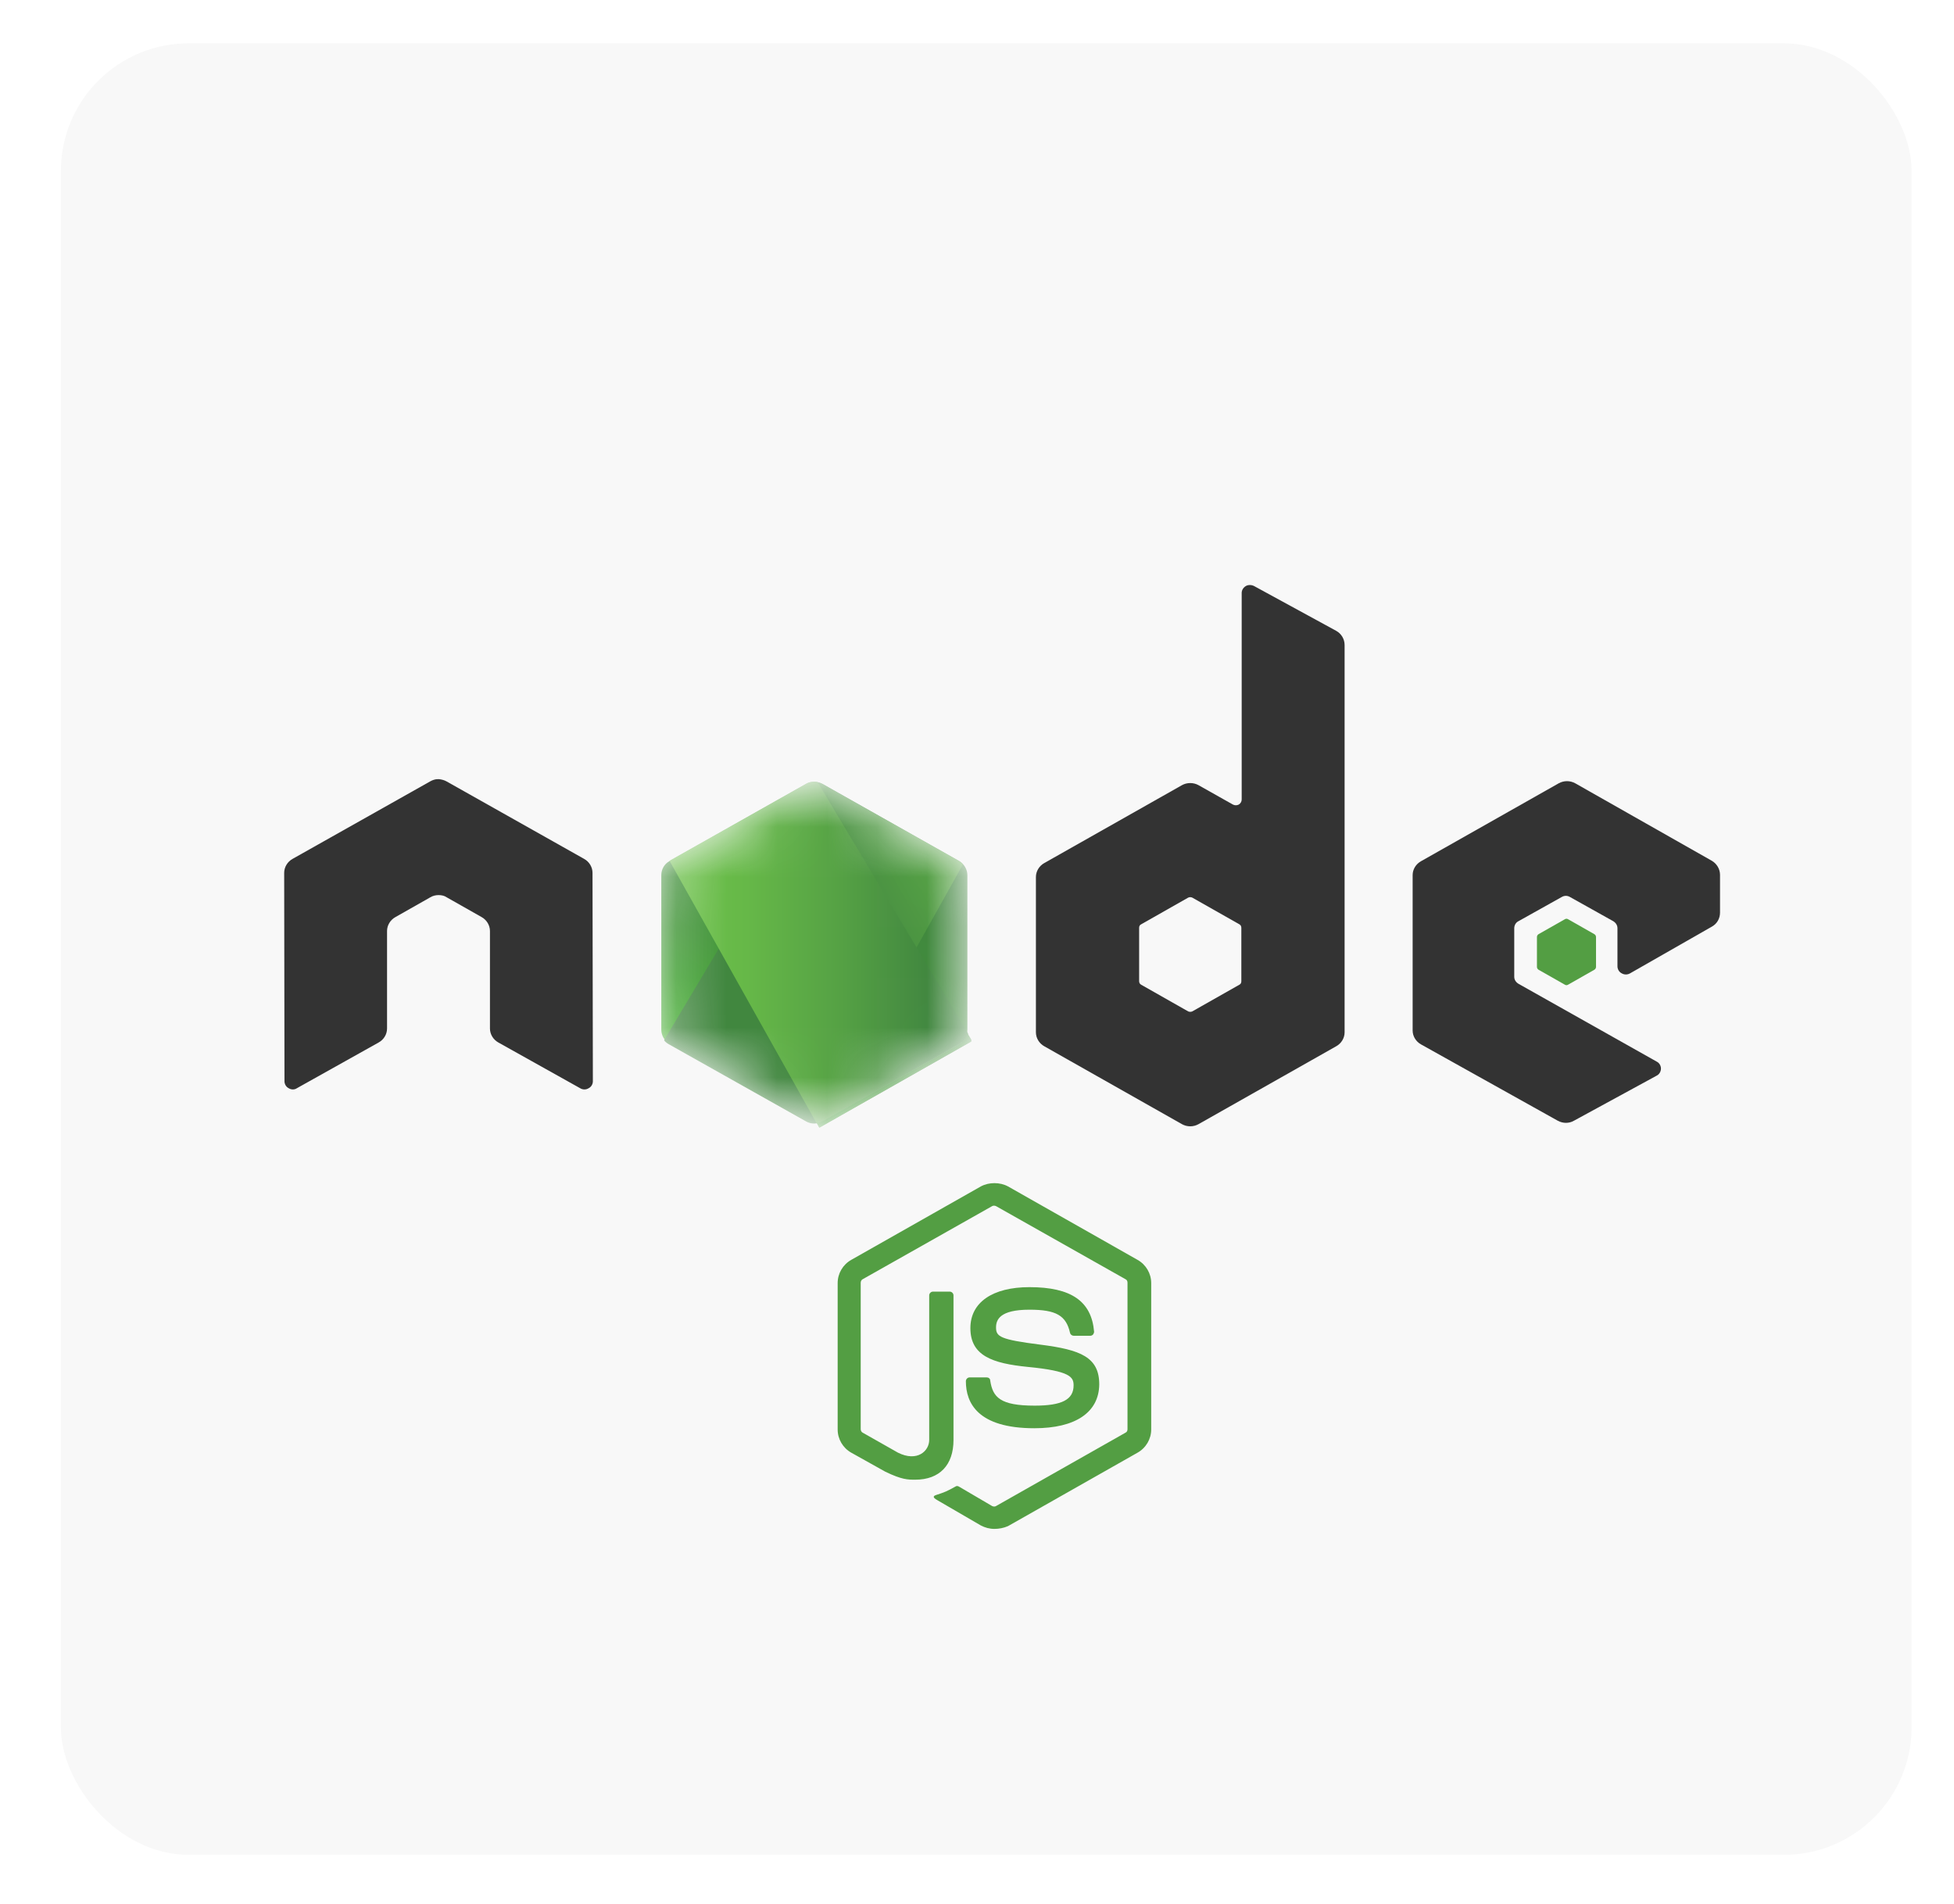 <svg width="39" height="38" viewBox="0 0 39 38" fill="none" xmlns="http://www.w3.org/2000/svg">
<g filter="url(#filter0_d)">
<rect x="1.215" y="0.865" width="36.939" height="36.155" rx="2.548" fill="#F8F8F8"/>
</g>
<path d="M19.848 30.515C19.75 30.515 19.66 30.49 19.576 30.446L18.714 29.945C18.584 29.875 18.649 29.85 18.688 29.837C18.863 29.78 18.895 29.767 19.077 29.666C19.096 29.653 19.122 29.66 19.142 29.672L19.802 30.059C19.828 30.072 19.861 30.072 19.88 30.059L22.465 28.594C22.491 28.582 22.504 28.556 22.504 28.525V25.602C22.504 25.57 22.491 25.544 22.465 25.532L19.88 24.073C19.854 24.061 19.822 24.061 19.802 24.073L17.218 25.532C17.192 25.544 17.179 25.576 17.179 25.602V28.524C17.179 28.55 17.192 28.582 17.218 28.594L17.924 28.994C18.306 29.184 18.546 28.962 18.546 28.74V25.855C18.546 25.817 18.578 25.779 18.623 25.779H18.954C18.993 25.779 19.031 25.811 19.031 25.855V28.74C19.031 29.241 18.753 29.533 18.267 29.533C18.118 29.533 18.001 29.533 17.671 29.374L16.991 28.994C16.822 28.899 16.719 28.721 16.719 28.531V25.608C16.719 25.418 16.822 25.24 16.991 25.145L19.576 23.68C19.738 23.592 19.958 23.592 20.12 23.68L22.704 25.145C22.873 25.24 22.977 25.418 22.977 25.608V28.531C22.977 28.721 22.873 28.899 22.704 28.994L20.12 30.459C20.035 30.497 19.938 30.515 19.848 30.515H19.848ZM20.645 28.506C19.511 28.506 19.278 27.998 19.278 27.567C19.278 27.529 19.31 27.491 19.355 27.491H19.692C19.731 27.491 19.764 27.516 19.764 27.555C19.815 27.89 19.964 28.055 20.651 28.055C21.195 28.055 21.428 27.935 21.428 27.65C21.428 27.485 21.364 27.364 20.515 27.282C19.809 27.212 19.368 27.06 19.368 26.508C19.368 25.995 19.809 25.69 20.547 25.69C21.377 25.69 21.785 25.969 21.837 26.578C21.837 26.597 21.83 26.616 21.817 26.635C21.804 26.648 21.785 26.66 21.765 26.66H21.428C21.396 26.66 21.364 26.635 21.357 26.603C21.279 26.255 21.078 26.14 20.547 26.14C19.951 26.14 19.88 26.343 19.88 26.496C19.88 26.679 19.964 26.736 20.768 26.838C21.564 26.939 21.94 27.085 21.94 27.631C21.934 28.189 21.467 28.506 20.645 28.506Z" fill="#539E43"/>
<path d="M11.826 17.421C11.826 17.307 11.761 17.199 11.658 17.142L8.911 15.595C8.866 15.57 8.814 15.557 8.762 15.551H8.736C8.684 15.551 8.632 15.57 8.587 15.595L5.84 17.142C5.737 17.199 5.672 17.307 5.672 17.421L5.678 21.581C5.678 21.638 5.711 21.695 5.763 21.72C5.814 21.752 5.879 21.752 5.925 21.72L7.557 20.807C7.661 20.75 7.725 20.642 7.725 20.528V18.582C7.725 18.468 7.79 18.36 7.894 18.303L8.587 17.91C8.639 17.878 8.697 17.865 8.755 17.865C8.814 17.865 8.872 17.878 8.917 17.91L9.611 18.303C9.714 18.36 9.779 18.468 9.779 18.582V20.528C9.779 20.642 9.844 20.75 9.947 20.807L11.58 21.72C11.632 21.752 11.697 21.752 11.748 21.72C11.8 21.695 11.833 21.638 11.833 21.581L11.826 17.421Z" fill="#333333"/>
<path d="M25.029 11.696C24.977 11.67 24.913 11.67 24.867 11.696C24.815 11.727 24.783 11.778 24.783 11.835V15.957C24.783 15.995 24.764 16.033 24.725 16.058C24.686 16.077 24.647 16.077 24.608 16.058L23.921 15.671C23.871 15.643 23.814 15.629 23.756 15.629C23.698 15.629 23.641 15.643 23.591 15.671L20.844 17.225C20.741 17.282 20.676 17.39 20.676 17.504V20.604C20.676 20.718 20.741 20.826 20.844 20.883L23.591 22.437C23.641 22.465 23.698 22.48 23.756 22.48C23.814 22.48 23.871 22.465 23.921 22.437L26.668 20.883C26.772 20.826 26.837 20.718 26.837 20.604V12.875C26.837 12.755 26.772 12.647 26.668 12.59L25.029 11.696H25.029ZM24.776 19.584C24.776 19.615 24.764 19.641 24.738 19.653L23.798 20.186C23.785 20.192 23.771 20.195 23.756 20.195C23.742 20.195 23.727 20.192 23.714 20.186L22.775 19.653C22.749 19.641 22.736 19.609 22.736 19.584V18.518C22.736 18.487 22.749 18.461 22.775 18.449L23.714 17.916C23.727 17.91 23.742 17.906 23.756 17.906C23.771 17.906 23.785 17.91 23.798 17.916L24.738 18.449C24.764 18.461 24.776 18.493 24.776 18.518V19.584Z" fill="#333333"/>
<path d="M34.168 18.494C34.272 18.437 34.33 18.329 34.33 18.215V17.46C34.33 17.346 34.265 17.238 34.168 17.181L31.441 15.634C31.39 15.606 31.334 15.591 31.276 15.591C31.218 15.591 31.161 15.606 31.11 15.634L28.364 17.188C28.26 17.245 28.195 17.352 28.195 17.466V20.567C28.195 20.681 28.26 20.789 28.364 20.846L31.091 22.368C31.195 22.425 31.318 22.425 31.415 22.368L33.067 21.468C33.119 21.442 33.151 21.385 33.151 21.328C33.151 21.271 33.119 21.214 33.067 21.189L30.307 19.635C30.255 19.603 30.223 19.553 30.223 19.496V18.526C30.223 18.468 30.255 18.411 30.307 18.386L31.169 17.904C31.194 17.889 31.223 17.88 31.253 17.88C31.283 17.88 31.312 17.889 31.337 17.904L32.199 18.386C32.251 18.418 32.283 18.468 32.283 18.526V19.286C32.283 19.343 32.315 19.4 32.367 19.426C32.419 19.457 32.484 19.457 32.536 19.426L34.168 18.494Z" fill="#333333"/>
<path d="M31.233 18.347C31.242 18.341 31.254 18.337 31.265 18.337C31.277 18.337 31.288 18.341 31.298 18.347L31.822 18.645C31.842 18.657 31.855 18.677 31.855 18.702V19.298C31.855 19.323 31.842 19.342 31.822 19.355L31.298 19.653C31.288 19.659 31.277 19.663 31.265 19.663C31.254 19.663 31.242 19.659 31.233 19.653L30.708 19.355C30.689 19.342 30.676 19.323 30.676 19.298V18.702C30.676 18.677 30.689 18.657 30.708 18.645L31.233 18.347Z" fill="#539E43"/>
<mask id="mask0" mask-type="alpha" maskUnits="userSpaceOnUse" x="13" y="15" width="7" height="8">
<path d="M16.415 15.646C16.365 15.618 16.308 15.604 16.25 15.604C16.192 15.604 16.135 15.618 16.085 15.646L13.357 17.187C13.254 17.244 13.195 17.352 13.195 17.466V20.554C13.195 20.668 13.26 20.776 13.357 20.833L16.085 22.374C16.135 22.402 16.192 22.416 16.25 22.416C16.308 22.416 16.365 22.402 16.415 22.374L19.142 20.833C19.246 20.776 19.304 20.668 19.304 20.554V17.466C19.304 17.352 19.239 17.244 19.142 17.187L16.415 15.646Z" fill="white"/>
</mask>
<g mask="url(#mask0)">
<path d="M16.419 15.646C16.369 15.618 16.312 15.604 16.254 15.604C16.196 15.604 16.139 15.618 16.088 15.646L13.361 17.187C13.258 17.244 13.199 17.352 13.199 17.466V20.554C13.199 20.668 13.264 20.776 13.361 20.833L16.088 22.374C16.139 22.402 16.196 22.416 16.254 22.416C16.312 22.416 16.369 22.402 16.419 22.374L19.146 20.833C19.25 20.776 19.308 20.668 19.308 20.554V17.466C19.308 17.352 19.243 17.244 19.146 17.187L16.419 15.646Z" fill="url(#paint0_linear)"/>
<path d="M19.149 17.187L16.409 15.646C16.382 15.633 16.354 15.623 16.325 15.615L13.254 20.763C13.279 20.794 13.31 20.82 13.345 20.84L16.085 22.38C16.163 22.425 16.253 22.437 16.337 22.412L19.22 17.251C19.201 17.225 19.175 17.206 19.149 17.187V17.187Z" fill="url(#paint1_linear)"/>
<path fill-rule="evenodd" clip-rule="evenodd" d="M19.161 20.832C19.239 20.788 19.297 20.712 19.323 20.63L16.317 15.608C16.24 15.595 16.155 15.601 16.084 15.646L13.363 17.18L16.298 22.418C16.34 22.411 16.382 22.398 16.421 22.38L19.161 20.832L19.161 20.832Z" fill="url(#paint2_linear)"/>
<path fill-rule="evenodd" clip-rule="evenodd" d="M19.158 20.833L16.424 22.374C16.385 22.393 16.344 22.406 16.301 22.412L16.353 22.507L19.384 20.788V20.75L19.307 20.623C19.294 20.712 19.235 20.788 19.158 20.833Z" fill="url(#paint3_linear)"/>
<path fill-rule="evenodd" clip-rule="evenodd" d="M19.158 20.833L16.424 22.374C16.385 22.393 16.344 22.406 16.301 22.412L16.353 22.507L19.384 20.788V20.75L19.307 20.623C19.294 20.712 19.235 20.788 19.158 20.833Z" fill="url(#paint4_linear)"/>
</g>
<defs>
<filter id="filter0_d" x="0.578" y="0.228" width="38.213" height="37.429" filterUnits="userSpaceOnUse" color-interpolation-filters="sRGB">
<feFlood flood-opacity="0" result="BackgroundImageFix"/>
<feColorMatrix in="SourceAlpha" type="matrix" values="0 0 0 0 0 0 0 0 0 0 0 0 0 0 0 0 0 0 127 0"/>
<feMorphology radius="0.637" operator="dilate" in="SourceAlpha" result="effect1_dropShadow"/>
<feOffset/>
<feColorMatrix type="matrix" values="0 0 0 0 0 0 0 0 0 0 0 0 0 0 0 0 0 0 0.13 0"/>
<feBlend mode="normal" in2="BackgroundImageFix" result="effect1_dropShadow"/>
<feBlend mode="normal" in="SourceGraphic" in2="effect1_dropShadow" result="shape"/>
</filter>
<linearGradient id="paint0_linear" x1="17.365" y1="16.795" x2="14.466" y2="21.449" gradientUnits="userSpaceOnUse">
<stop stop-color="#41873F"/>
<stop offset="0.329" stop-color="#418B3D"/>
<stop offset="0.635" stop-color="#419637"/>
<stop offset="0.932" stop-color="#3FA92D"/>
<stop offset="1" stop-color="#3FAE2A"/>
</linearGradient>
<linearGradient id="paint1_linear" x1="15.836" y1="19.372" x2="23.249" y2="15.257" gradientUnits="userSpaceOnUse">
<stop offset="0.138" stop-color="#41873F"/>
<stop offset="0.403" stop-color="#54A044"/>
<stop offset="0.714" stop-color="#66B848"/>
<stop offset="0.908" stop-color="#6CC04A"/>
</linearGradient>
<linearGradient id="paint2_linear" x1="13.102" y1="19.01" x2="19.413" y2="19.01" gradientUnits="userSpaceOnUse">
<stop offset="0.092" stop-color="#6CC04A"/>
<stop offset="0.286" stop-color="#66B848"/>
<stop offset="0.597" stop-color="#54A044"/>
<stop offset="0.862" stop-color="#41873F"/>
</linearGradient>
<linearGradient id="paint3_linear" x1="13.098" y1="21.57" x2="19.409" y2="21.57" gradientUnits="userSpaceOnUse">
<stop offset="0.092" stop-color="#6CC04A"/>
<stop offset="0.286" stop-color="#66B848"/>
<stop offset="0.597" stop-color="#54A044"/>
<stop offset="0.862" stop-color="#41873F"/>
</linearGradient>
<linearGradient id="paint4_linear" x1="20.328" y1="16.649" x2="18.794" y2="24.861" gradientUnits="userSpaceOnUse">
<stop stop-color="#41873F"/>
<stop offset="0.329" stop-color="#418B3D"/>
<stop offset="0.635" stop-color="#419637"/>
<stop offset="0.932" stop-color="#3FA92D"/>
<stop offset="1" stop-color="#3FAE2A"/>
</linearGradient>
</defs>
</svg>
